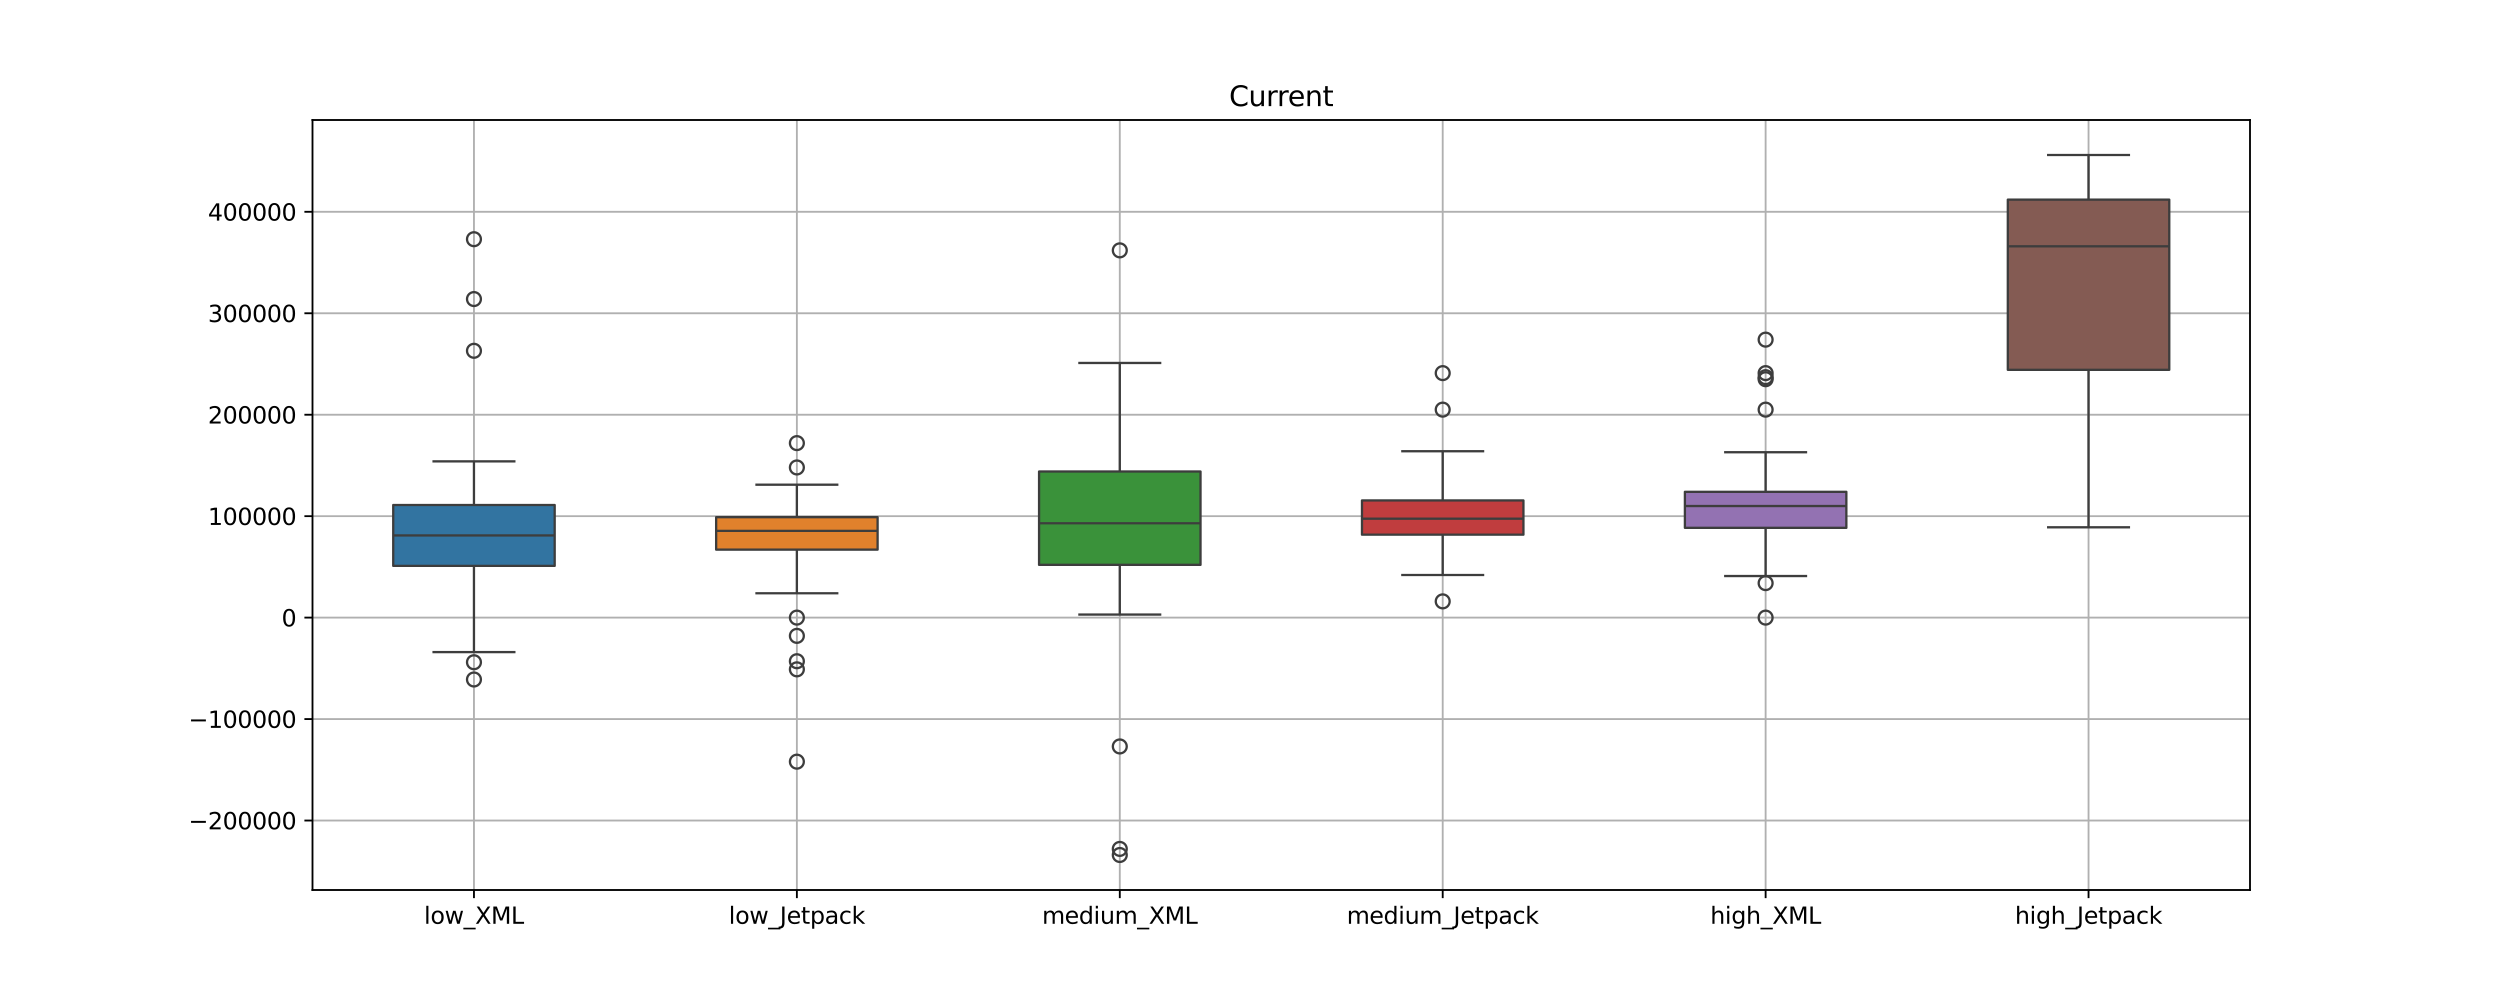 <?xml version="1.0" encoding="utf-8" standalone="no"?>
<!DOCTYPE svg PUBLIC "-//W3C//DTD SVG 1.1//EN"
  "http://www.w3.org/Graphics/SVG/1.1/DTD/svg11.dtd">
<svg xmlns:xlink="http://www.w3.org/1999/xlink" width="1080pt" height="432pt" viewBox="0 0 1080 432" xmlns="http://www.w3.org/2000/svg" version="1.1">
 <defs>
  <style type="text/css">*{stroke-linejoin: round; stroke-linecap: butt}</style>
 </defs>
 <g id="figure_1">
  <g id="patch_1">
   <path d="M 0 432 
L 1080 432 
L 1080 0 
L 0 0 
z
" style="fill: #ffffff"/>
  </g>
  <g id="axes_1">
   <g id="patch_2">
    <path d="M 135 384.48 
L 972 384.48 
L 972 51.84 
L 135 51.84 
z
" style="fill: #ffffff"/>
   </g>
   <g id="matplotlib.axis_1">
    <g id="xtick_1">
     <g id="line2d_1">
      <path d="M 204.75 384.48 
L 204.75 51.84 
" clip-path="url(#p1f4999cd93)" style="fill: none; stroke: #b0b0b0; stroke-width: 0.8; stroke-linecap: square"/>
     </g>
     <g id="line2d_2">
      <defs>
       <path id="m27a0401f07" d="M 0 0 
L 0 3.5 
" style="stroke: #000000; stroke-width: 0.8"/>
      </defs>
      <g>
       <use xlink:href="#m27a0401f07" x="204.75" y="384.48" style="stroke: #000000; stroke-width: 0.8"/>
      </g>
     </g>
     <g id="text_1">
      <!-- low_XML -->
      <g transform="translate(183.188 399.078) scale(0.1 -0.1)">
       <defs>
        <path id="DejaVuSans-6c" d="M 603 4863 
L 1178 4863 
L 1178 0 
L 603 0 
L 603 4863 
z
" transform="scale(0.016)"/>
        <path id="DejaVuSans-6f" d="M 1959 3097 
Q 1497 3097 1228 2736 
Q 959 2375 959 1747 
Q 959 1119 1226 758 
Q 1494 397 1959 397 
Q 2419 397 2687 759 
Q 2956 1122 2956 1747 
Q 2956 2369 2687 2733 
Q 2419 3097 1959 3097 
z
M 1959 3584 
Q 2709 3584 3137 3096 
Q 3566 2609 3566 1747 
Q 3566 888 3137 398 
Q 2709 -91 1959 -91 
Q 1206 -91 779 398 
Q 353 888 353 1747 
Q 353 2609 779 3096 
Q 1206 3584 1959 3584 
z
" transform="scale(0.016)"/>
        <path id="DejaVuSans-77" d="M 269 3500 
L 844 3500 
L 1563 769 
L 2278 3500 
L 2956 3500 
L 3675 769 
L 4391 3500 
L 4966 3500 
L 4050 0 
L 3372 0 
L 2619 2869 
L 1863 0 
L 1184 0 
L 269 3500 
z
" transform="scale(0.016)"/>
        <path id="DejaVuSans-5f" d="M 3263 -1063 
L 3263 -1509 
L -63 -1509 
L -63 -1063 
L 3263 -1063 
z
" transform="scale(0.016)"/>
        <path id="DejaVuSans-58" d="M 403 4666 
L 1081 4666 
L 2241 2931 
L 3406 4666 
L 4084 4666 
L 2584 2425 
L 4184 0 
L 3506 0 
L 2194 1984 
L 872 0 
L 191 0 
L 1856 2491 
L 403 4666 
z
" transform="scale(0.016)"/>
        <path id="DejaVuSans-4d" d="M 628 4666 
L 1569 4666 
L 2759 1491 
L 3956 4666 
L 4897 4666 
L 4897 0 
L 4281 0 
L 4281 4097 
L 3078 897 
L 2444 897 
L 1241 4097 
L 1241 0 
L 628 0 
L 628 4666 
z
" transform="scale(0.016)"/>
        <path id="DejaVuSans-4c" d="M 628 4666 
L 1259 4666 
L 1259 531 
L 3531 531 
L 3531 0 
L 628 0 
L 628 4666 
z
" transform="scale(0.016)"/>
       </defs>
       <use xlink:href="#DejaVuSans-6c"/>
       <use xlink:href="#DejaVuSans-6f" x="27.783"/>
       <use xlink:href="#DejaVuSans-77" x="88.965"/>
       <use xlink:href="#DejaVuSans-5f" x="170.752"/>
       <use xlink:href="#DejaVuSans-58" x="220.752"/>
       <use xlink:href="#DejaVuSans-4d" x="289.258"/>
       <use xlink:href="#DejaVuSans-4c" x="375.537"/>
      </g>
     </g>
    </g>
    <g id="xtick_2">
     <g id="line2d_3">
      <path d="M 344.25 384.48 
L 344.25 51.84 
" clip-path="url(#p1f4999cd93)" style="fill: none; stroke: #b0b0b0; stroke-width: 0.8; stroke-linecap: square"/>
     </g>
     <g id="line2d_4">
      <g>
       <use xlink:href="#m27a0401f07" x="344.25" y="384.48" style="stroke: #000000; stroke-width: 0.8"/>
      </g>
     </g>
     <g id="text_2">
      <!-- low_Jetpack -->
      <g transform="translate(314.818 399.078) scale(0.1 -0.1)">
       <defs>
        <path id="DejaVuSans-4a" d="M 628 4666 
L 1259 4666 
L 1259 325 
Q 1259 -519 939 -900 
Q 619 -1281 -91 -1281 
L -331 -1281 
L -331 -750 
L -134 -750 
Q 284 -750 456 -515 
Q 628 -281 628 325 
L 628 4666 
z
" transform="scale(0.016)"/>
        <path id="DejaVuSans-65" d="M 3597 1894 
L 3597 1613 
L 953 1613 
Q 991 1019 1311 708 
Q 1631 397 2203 397 
Q 2534 397 2845 478 
Q 3156 559 3463 722 
L 3463 178 
Q 3153 47 2828 -22 
Q 2503 -91 2169 -91 
Q 1331 -91 842 396 
Q 353 884 353 1716 
Q 353 2575 817 3079 
Q 1281 3584 2069 3584 
Q 2775 3584 3186 3129 
Q 3597 2675 3597 1894 
z
M 3022 2063 
Q 3016 2534 2758 2815 
Q 2500 3097 2075 3097 
Q 1594 3097 1305 2825 
Q 1016 2553 972 2059 
L 3022 2063 
z
" transform="scale(0.016)"/>
        <path id="DejaVuSans-74" d="M 1172 4494 
L 1172 3500 
L 2356 3500 
L 2356 3053 
L 1172 3053 
L 1172 1153 
Q 1172 725 1289 603 
Q 1406 481 1766 481 
L 2356 481 
L 2356 0 
L 1766 0 
Q 1100 0 847 248 
Q 594 497 594 1153 
L 594 3053 
L 172 3053 
L 172 3500 
L 594 3500 
L 594 4494 
L 1172 4494 
z
" transform="scale(0.016)"/>
        <path id="DejaVuSans-70" d="M 1159 525 
L 1159 -1331 
L 581 -1331 
L 581 3500 
L 1159 3500 
L 1159 2969 
Q 1341 3281 1617 3432 
Q 1894 3584 2278 3584 
Q 2916 3584 3314 3078 
Q 3713 2572 3713 1747 
Q 3713 922 3314 415 
Q 2916 -91 2278 -91 
Q 1894 -91 1617 61 
Q 1341 213 1159 525 
z
M 3116 1747 
Q 3116 2381 2855 2742 
Q 2594 3103 2138 3103 
Q 1681 3103 1420 2742 
Q 1159 2381 1159 1747 
Q 1159 1113 1420 752 
Q 1681 391 2138 391 
Q 2594 391 2855 752 
Q 3116 1113 3116 1747 
z
" transform="scale(0.016)"/>
        <path id="DejaVuSans-61" d="M 2194 1759 
Q 1497 1759 1228 1600 
Q 959 1441 959 1056 
Q 959 750 1161 570 
Q 1363 391 1709 391 
Q 2188 391 2477 730 
Q 2766 1069 2766 1631 
L 2766 1759 
L 2194 1759 
z
M 3341 1997 
L 3341 0 
L 2766 0 
L 2766 531 
Q 2569 213 2275 61 
Q 1981 -91 1556 -91 
Q 1019 -91 701 211 
Q 384 513 384 1019 
Q 384 1609 779 1909 
Q 1175 2209 1959 2209 
L 2766 2209 
L 2766 2266 
Q 2766 2663 2505 2880 
Q 2244 3097 1772 3097 
Q 1472 3097 1187 3025 
Q 903 2953 641 2809 
L 641 3341 
Q 956 3463 1253 3523 
Q 1550 3584 1831 3584 
Q 2591 3584 2966 3190 
Q 3341 2797 3341 1997 
z
" transform="scale(0.016)"/>
        <path id="DejaVuSans-63" d="M 3122 3366 
L 3122 2828 
Q 2878 2963 2633 3030 
Q 2388 3097 2138 3097 
Q 1578 3097 1268 2742 
Q 959 2388 959 1747 
Q 959 1106 1268 751 
Q 1578 397 2138 397 
Q 2388 397 2633 464 
Q 2878 531 3122 666 
L 3122 134 
Q 2881 22 2623 -34 
Q 2366 -91 2075 -91 
Q 1284 -91 818 406 
Q 353 903 353 1747 
Q 353 2603 823 3093 
Q 1294 3584 2113 3584 
Q 2378 3584 2631 3529 
Q 2884 3475 3122 3366 
z
" transform="scale(0.016)"/>
        <path id="DejaVuSans-6b" d="M 581 4863 
L 1159 4863 
L 1159 1991 
L 2875 3500 
L 3609 3500 
L 1753 1863 
L 3688 0 
L 2938 0 
L 1159 1709 
L 1159 0 
L 581 0 
L 581 4863 
z
" transform="scale(0.016)"/>
       </defs>
       <use xlink:href="#DejaVuSans-6c"/>
       <use xlink:href="#DejaVuSans-6f" x="27.783"/>
       <use xlink:href="#DejaVuSans-77" x="88.965"/>
       <use xlink:href="#DejaVuSans-5f" x="170.752"/>
       <use xlink:href="#DejaVuSans-4a" x="220.752"/>
       <use xlink:href="#DejaVuSans-65" x="250.244"/>
       <use xlink:href="#DejaVuSans-74" x="311.768"/>
       <use xlink:href="#DejaVuSans-70" x="350.977"/>
       <use xlink:href="#DejaVuSans-61" x="414.453"/>
       <use xlink:href="#DejaVuSans-63" x="475.732"/>
       <use xlink:href="#DejaVuSans-6b" x="530.713"/>
      </g>
     </g>
    </g>
    <g id="xtick_3">
     <g id="line2d_5">
      <path d="M 483.75 384.48 
L 483.75 51.84 
" clip-path="url(#p1f4999cd93)" style="fill: none; stroke: #b0b0b0; stroke-width: 0.8; stroke-linecap: square"/>
     </g>
     <g id="line2d_6">
      <g>
       <use xlink:href="#m27a0401f07" x="483.75" y="384.48" style="stroke: #000000; stroke-width: 0.8"/>
      </g>
     </g>
     <g id="text_3">
      <!-- medium_XML -->
      <g transform="translate(450.176 399.078) scale(0.1 -0.1)">
       <defs>
        <path id="DejaVuSans-6d" d="M 3328 2828 
Q 3544 3216 3844 3400 
Q 4144 3584 4550 3584 
Q 5097 3584 5394 3201 
Q 5691 2819 5691 2113 
L 5691 0 
L 5113 0 
L 5113 2094 
Q 5113 2597 4934 2840 
Q 4756 3084 4391 3084 
Q 3944 3084 3684 2787 
Q 3425 2491 3425 1978 
L 3425 0 
L 2847 0 
L 2847 2094 
Q 2847 2600 2669 2842 
Q 2491 3084 2119 3084 
Q 1678 3084 1418 2786 
Q 1159 2488 1159 1978 
L 1159 0 
L 581 0 
L 581 3500 
L 1159 3500 
L 1159 2956 
Q 1356 3278 1631 3431 
Q 1906 3584 2284 3584 
Q 2666 3584 2933 3390 
Q 3200 3197 3328 2828 
z
" transform="scale(0.016)"/>
        <path id="DejaVuSans-64" d="M 2906 2969 
L 2906 4863 
L 3481 4863 
L 3481 0 
L 2906 0 
L 2906 525 
Q 2725 213 2448 61 
Q 2172 -91 1784 -91 
Q 1150 -91 751 415 
Q 353 922 353 1747 
Q 353 2572 751 3078 
Q 1150 3584 1784 3584 
Q 2172 3584 2448 3432 
Q 2725 3281 2906 2969 
z
M 947 1747 
Q 947 1113 1208 752 
Q 1469 391 1925 391 
Q 2381 391 2643 752 
Q 2906 1113 2906 1747 
Q 2906 2381 2643 2742 
Q 2381 3103 1925 3103 
Q 1469 3103 1208 2742 
Q 947 2381 947 1747 
z
" transform="scale(0.016)"/>
        <path id="DejaVuSans-69" d="M 603 3500 
L 1178 3500 
L 1178 0 
L 603 0 
L 603 3500 
z
M 603 4863 
L 1178 4863 
L 1178 4134 
L 603 4134 
L 603 4863 
z
" transform="scale(0.016)"/>
        <path id="DejaVuSans-75" d="M 544 1381 
L 544 3500 
L 1119 3500 
L 1119 1403 
Q 1119 906 1312 657 
Q 1506 409 1894 409 
Q 2359 409 2629 706 
Q 2900 1003 2900 1516 
L 2900 3500 
L 3475 3500 
L 3475 0 
L 2900 0 
L 2900 538 
Q 2691 219 2414 64 
Q 2138 -91 1772 -91 
Q 1169 -91 856 284 
Q 544 659 544 1381 
z
M 1991 3584 
L 1991 3584 
z
" transform="scale(0.016)"/>
       </defs>
       <use xlink:href="#DejaVuSans-6d"/>
       <use xlink:href="#DejaVuSans-65" x="97.412"/>
       <use xlink:href="#DejaVuSans-64" x="158.936"/>
       <use xlink:href="#DejaVuSans-69" x="222.412"/>
       <use xlink:href="#DejaVuSans-75" x="250.195"/>
       <use xlink:href="#DejaVuSans-6d" x="313.574"/>
       <use xlink:href="#DejaVuSans-5f" x="410.986"/>
       <use xlink:href="#DejaVuSans-58" x="460.986"/>
       <use xlink:href="#DejaVuSans-4d" x="529.492"/>
       <use xlink:href="#DejaVuSans-4c" x="615.771"/>
      </g>
     </g>
    </g>
    <g id="xtick_4">
     <g id="line2d_7">
      <path d="M 623.25 384.48 
L 623.25 51.84 
" clip-path="url(#p1f4999cd93)" style="fill: none; stroke: #b0b0b0; stroke-width: 0.8; stroke-linecap: square"/>
     </g>
     <g id="line2d_8">
      <g>
       <use xlink:href="#m27a0401f07" x="623.25" y="384.48" style="stroke: #000000; stroke-width: 0.8"/>
      </g>
     </g>
     <g id="text_4">
      <!-- medium_Jetpack -->
      <g transform="translate(581.806 399.078) scale(0.1 -0.1)">
       <use xlink:href="#DejaVuSans-6d"/>
       <use xlink:href="#DejaVuSans-65" x="97.412"/>
       <use xlink:href="#DejaVuSans-64" x="158.936"/>
       <use xlink:href="#DejaVuSans-69" x="222.412"/>
       <use xlink:href="#DejaVuSans-75" x="250.195"/>
       <use xlink:href="#DejaVuSans-6d" x="313.574"/>
       <use xlink:href="#DejaVuSans-5f" x="410.986"/>
       <use xlink:href="#DejaVuSans-4a" x="460.986"/>
       <use xlink:href="#DejaVuSans-65" x="490.479"/>
       <use xlink:href="#DejaVuSans-74" x="552.002"/>
       <use xlink:href="#DejaVuSans-70" x="591.211"/>
       <use xlink:href="#DejaVuSans-61" x="654.688"/>
       <use xlink:href="#DejaVuSans-63" x="715.967"/>
       <use xlink:href="#DejaVuSans-6b" x="770.947"/>
      </g>
     </g>
    </g>
    <g id="xtick_5">
     <g id="line2d_9">
      <path d="M 762.75 384.48 
L 762.75 51.84 
" clip-path="url(#p1f4999cd93)" style="fill: none; stroke: #b0b0b0; stroke-width: 0.8; stroke-linecap: square"/>
     </g>
     <g id="line2d_10">
      <g>
       <use xlink:href="#m27a0401f07" x="762.75" y="384.48" style="stroke: #000000; stroke-width: 0.8"/>
      </g>
     </g>
     <g id="text_5">
      <!-- high_XML -->
      <g transform="translate(738.824 399.078) scale(0.1 -0.1)">
       <defs>
        <path id="DejaVuSans-68" d="M 3513 2113 
L 3513 0 
L 2938 0 
L 2938 2094 
Q 2938 2591 2744 2837 
Q 2550 3084 2163 3084 
Q 1697 3084 1428 2787 
Q 1159 2491 1159 1978 
L 1159 0 
L 581 0 
L 581 4863 
L 1159 4863 
L 1159 2956 
Q 1366 3272 1645 3428 
Q 1925 3584 2291 3584 
Q 2894 3584 3203 3211 
Q 3513 2838 3513 2113 
z
" transform="scale(0.016)"/>
        <path id="DejaVuSans-67" d="M 2906 1791 
Q 2906 2416 2648 2759 
Q 2391 3103 1925 3103 
Q 1463 3103 1205 2759 
Q 947 2416 947 1791 
Q 947 1169 1205 825 
Q 1463 481 1925 481 
Q 2391 481 2648 825 
Q 2906 1169 2906 1791 
z
M 3481 434 
Q 3481 -459 3084 -895 
Q 2688 -1331 1869 -1331 
Q 1566 -1331 1297 -1286 
Q 1028 -1241 775 -1147 
L 775 -588 
Q 1028 -725 1275 -790 
Q 1522 -856 1778 -856 
Q 2344 -856 2625 -561 
Q 2906 -266 2906 331 
L 2906 616 
Q 2728 306 2450 153 
Q 2172 0 1784 0 
Q 1141 0 747 490 
Q 353 981 353 1791 
Q 353 2603 747 3093 
Q 1141 3584 1784 3584 
Q 2172 3584 2450 3431 
Q 2728 3278 2906 2969 
L 2906 3500 
L 3481 3500 
L 3481 434 
z
" transform="scale(0.016)"/>
       </defs>
       <use xlink:href="#DejaVuSans-68"/>
       <use xlink:href="#DejaVuSans-69" x="63.379"/>
       <use xlink:href="#DejaVuSans-67" x="91.162"/>
       <use xlink:href="#DejaVuSans-68" x="154.639"/>
       <use xlink:href="#DejaVuSans-5f" x="218.018"/>
       <use xlink:href="#DejaVuSans-58" x="268.018"/>
       <use xlink:href="#DejaVuSans-4d" x="336.523"/>
       <use xlink:href="#DejaVuSans-4c" x="422.803"/>
      </g>
     </g>
    </g>
    <g id="xtick_6">
     <g id="line2d_11">
      <path d="M 902.25 384.48 
L 902.25 51.84 
" clip-path="url(#p1f4999cd93)" style="fill: none; stroke: #b0b0b0; stroke-width: 0.8; stroke-linecap: square"/>
     </g>
     <g id="line2d_12">
      <g>
       <use xlink:href="#m27a0401f07" x="902.25" y="384.48" style="stroke: #000000; stroke-width: 0.8"/>
      </g>
     </g>
     <g id="text_6">
      <!-- high_Jetpack -->
      <g transform="translate(870.455 399.078) scale(0.1 -0.1)">
       <use xlink:href="#DejaVuSans-68"/>
       <use xlink:href="#DejaVuSans-69" x="63.379"/>
       <use xlink:href="#DejaVuSans-67" x="91.162"/>
       <use xlink:href="#DejaVuSans-68" x="154.639"/>
       <use xlink:href="#DejaVuSans-5f" x="218.018"/>
       <use xlink:href="#DejaVuSans-4a" x="268.018"/>
       <use xlink:href="#DejaVuSans-65" x="297.51"/>
       <use xlink:href="#DejaVuSans-74" x="359.033"/>
       <use xlink:href="#DejaVuSans-70" x="398.242"/>
       <use xlink:href="#DejaVuSans-61" x="461.719"/>
       <use xlink:href="#DejaVuSans-63" x="522.998"/>
       <use xlink:href="#DejaVuSans-6b" x="577.979"/>
      </g>
     </g>
    </g>
   </g>
   <g id="matplotlib.axis_2">
    <g id="ytick_1">
     <g id="line2d_13">
      <path d="M 135 354.459 
L 972 354.459 
" clip-path="url(#p1f4999cd93)" style="fill: none; stroke: #b0b0b0; stroke-width: 0.8; stroke-linecap: square"/>
     </g>
     <g id="line2d_14">
      <defs>
       <path id="m5962f87c0d" d="M 0 0 
L -3.5 0 
" style="stroke: #000000; stroke-width: 0.8"/>
      </defs>
      <g>
       <use xlink:href="#m5962f87c0d" x="135" y="354.459" style="stroke: #000000; stroke-width: 0.8"/>
      </g>
     </g>
     <g id="text_7">
      <!-- −200000 -->
      <g transform="translate(81.445 358.258) scale(0.1 -0.1)">
       <defs>
        <path id="DejaVuSans-2212" d="M 678 2272 
L 4684 2272 
L 4684 1741 
L 678 1741 
L 678 2272 
z
" transform="scale(0.016)"/>
        <path id="DejaVuSans-32" d="M 1228 531 
L 3431 531 
L 3431 0 
L 469 0 
L 469 531 
Q 828 903 1448 1529 
Q 2069 2156 2228 2338 
Q 2531 2678 2651 2914 
Q 2772 3150 2772 3378 
Q 2772 3750 2511 3984 
Q 2250 4219 1831 4219 
Q 1534 4219 1204 4116 
Q 875 4013 500 3803 
L 500 4441 
Q 881 4594 1212 4672 
Q 1544 4750 1819 4750 
Q 2544 4750 2975 4387 
Q 3406 4025 3406 3419 
Q 3406 3131 3298 2873 
Q 3191 2616 2906 2266 
Q 2828 2175 2409 1742 
Q 1991 1309 1228 531 
z
" transform="scale(0.016)"/>
        <path id="DejaVuSans-30" d="M 2034 4250 
Q 1547 4250 1301 3770 
Q 1056 3291 1056 2328 
Q 1056 1369 1301 889 
Q 1547 409 2034 409 
Q 2525 409 2770 889 
Q 3016 1369 3016 2328 
Q 3016 3291 2770 3770 
Q 2525 4250 2034 4250 
z
M 2034 4750 
Q 2819 4750 3233 4129 
Q 3647 3509 3647 2328 
Q 3647 1150 3233 529 
Q 2819 -91 2034 -91 
Q 1250 -91 836 529 
Q 422 1150 422 2328 
Q 422 3509 836 4129 
Q 1250 4750 2034 4750 
z
" transform="scale(0.016)"/>
       </defs>
       <use xlink:href="#DejaVuSans-2212"/>
       <use xlink:href="#DejaVuSans-32" x="83.789"/>
       <use xlink:href="#DejaVuSans-30" x="147.412"/>
       <use xlink:href="#DejaVuSans-30" x="211.035"/>
       <use xlink:href="#DejaVuSans-30" x="274.658"/>
       <use xlink:href="#DejaVuSans-30" x="338.281"/>
       <use xlink:href="#DejaVuSans-30" x="401.904"/>
      </g>
     </g>
    </g>
    <g id="ytick_2">
     <g id="line2d_15">
      <path d="M 135 310.633 
L 972 310.633 
" clip-path="url(#p1f4999cd93)" style="fill: none; stroke: #b0b0b0; stroke-width: 0.8; stroke-linecap: square"/>
     </g>
     <g id="line2d_16">
      <g>
       <use xlink:href="#m5962f87c0d" x="135" y="310.633" style="stroke: #000000; stroke-width: 0.8"/>
      </g>
     </g>
     <g id="text_8">
      <!-- −100000 -->
      <g transform="translate(81.445 314.432) scale(0.1 -0.1)">
       <defs>
        <path id="DejaVuSans-31" d="M 794 531 
L 1825 531 
L 1825 4091 
L 703 3866 
L 703 4441 
L 1819 4666 
L 2450 4666 
L 2450 531 
L 3481 531 
L 3481 0 
L 794 0 
L 794 531 
z
" transform="scale(0.016)"/>
       </defs>
       <use xlink:href="#DejaVuSans-2212"/>
       <use xlink:href="#DejaVuSans-31" x="83.789"/>
       <use xlink:href="#DejaVuSans-30" x="147.412"/>
       <use xlink:href="#DejaVuSans-30" x="211.035"/>
       <use xlink:href="#DejaVuSans-30" x="274.658"/>
       <use xlink:href="#DejaVuSans-30" x="338.281"/>
       <use xlink:href="#DejaVuSans-30" x="401.904"/>
      </g>
     </g>
    </g>
    <g id="ytick_3">
     <g id="line2d_17">
      <path d="M 135 266.807 
L 972 266.807 
" clip-path="url(#p1f4999cd93)" style="fill: none; stroke: #b0b0b0; stroke-width: 0.8; stroke-linecap: square"/>
     </g>
     <g id="line2d_18">
      <g>
       <use xlink:href="#m5962f87c0d" x="135" y="266.807" style="stroke: #000000; stroke-width: 0.8"/>
      </g>
     </g>
     <g id="text_9">
      <!-- 0 -->
      <g transform="translate(121.638 270.606) scale(0.1 -0.1)">
       <use xlink:href="#DejaVuSans-30"/>
      </g>
     </g>
    </g>
    <g id="ytick_4">
     <g id="line2d_19">
      <path d="M 135 222.981 
L 972 222.981 
" clip-path="url(#p1f4999cd93)" style="fill: none; stroke: #b0b0b0; stroke-width: 0.8; stroke-linecap: square"/>
     </g>
     <g id="line2d_20">
      <g>
       <use xlink:href="#m5962f87c0d" x="135" y="222.981" style="stroke: #000000; stroke-width: 0.8"/>
      </g>
     </g>
     <g id="text_10">
      <!-- 100000 -->
      <g transform="translate(89.825 226.78) scale(0.1 -0.1)">
       <use xlink:href="#DejaVuSans-31"/>
       <use xlink:href="#DejaVuSans-30" x="63.623"/>
       <use xlink:href="#DejaVuSans-30" x="127.246"/>
       <use xlink:href="#DejaVuSans-30" x="190.869"/>
       <use xlink:href="#DejaVuSans-30" x="254.492"/>
       <use xlink:href="#DejaVuSans-30" x="318.115"/>
      </g>
     </g>
    </g>
    <g id="ytick_5">
     <g id="line2d_21">
      <path d="M 135 179.155 
L 972 179.155 
" clip-path="url(#p1f4999cd93)" style="fill: none; stroke: #b0b0b0; stroke-width: 0.8; stroke-linecap: square"/>
     </g>
     <g id="line2d_22">
      <g>
       <use xlink:href="#m5962f87c0d" x="135" y="179.155" style="stroke: #000000; stroke-width: 0.8"/>
      </g>
     </g>
     <g id="text_11">
      <!-- 200000 -->
      <g transform="translate(89.825 182.954) scale(0.1 -0.1)">
       <use xlink:href="#DejaVuSans-32"/>
       <use xlink:href="#DejaVuSans-30" x="63.623"/>
       <use xlink:href="#DejaVuSans-30" x="127.246"/>
       <use xlink:href="#DejaVuSans-30" x="190.869"/>
       <use xlink:href="#DejaVuSans-30" x="254.492"/>
       <use xlink:href="#DejaVuSans-30" x="318.115"/>
      </g>
     </g>
    </g>
    <g id="ytick_6">
     <g id="line2d_23">
      <path d="M 135 135.329 
L 972 135.329 
" clip-path="url(#p1f4999cd93)" style="fill: none; stroke: #b0b0b0; stroke-width: 0.8; stroke-linecap: square"/>
     </g>
     <g id="line2d_24">
      <g>
       <use xlink:href="#m5962f87c0d" x="135" y="135.329" style="stroke: #000000; stroke-width: 0.8"/>
      </g>
     </g>
     <g id="text_12">
      <!-- 300000 -->
      <g transform="translate(89.825 139.128) scale(0.1 -0.1)">
       <defs>
        <path id="DejaVuSans-33" d="M 2597 2516 
Q 3050 2419 3304 2112 
Q 3559 1806 3559 1356 
Q 3559 666 3084 287 
Q 2609 -91 1734 -91 
Q 1441 -91 1130 -33 
Q 819 25 488 141 
L 488 750 
Q 750 597 1062 519 
Q 1375 441 1716 441 
Q 2309 441 2620 675 
Q 2931 909 2931 1356 
Q 2931 1769 2642 2001 
Q 2353 2234 1838 2234 
L 1294 2234 
L 1294 2753 
L 1863 2753 
Q 2328 2753 2575 2939 
Q 2822 3125 2822 3475 
Q 2822 3834 2567 4026 
Q 2313 4219 1838 4219 
Q 1578 4219 1281 4162 
Q 984 4106 628 3988 
L 628 4550 
Q 988 4650 1302 4700 
Q 1616 4750 1894 4750 
Q 2613 4750 3031 4423 
Q 3450 4097 3450 3541 
Q 3450 3153 3228 2886 
Q 3006 2619 2597 2516 
z
" transform="scale(0.016)"/>
       </defs>
       <use xlink:href="#DejaVuSans-33"/>
       <use xlink:href="#DejaVuSans-30" x="63.623"/>
       <use xlink:href="#DejaVuSans-30" x="127.246"/>
       <use xlink:href="#DejaVuSans-30" x="190.869"/>
       <use xlink:href="#DejaVuSans-30" x="254.492"/>
       <use xlink:href="#DejaVuSans-30" x="318.115"/>
      </g>
     </g>
    </g>
    <g id="ytick_7">
     <g id="line2d_25">
      <path d="M 135 91.503 
L 972 91.503 
" clip-path="url(#p1f4999cd93)" style="fill: none; stroke: #b0b0b0; stroke-width: 0.8; stroke-linecap: square"/>
     </g>
     <g id="line2d_26">
      <g>
       <use xlink:href="#m5962f87c0d" x="135" y="91.503" style="stroke: #000000; stroke-width: 0.8"/>
      </g>
     </g>
     <g id="text_13">
      <!-- 400000 -->
      <g transform="translate(89.825 95.302) scale(0.1 -0.1)">
       <defs>
        <path id="DejaVuSans-34" d="M 2419 4116 
L 825 1625 
L 2419 1625 
L 2419 4116 
z
M 2253 4666 
L 3047 4666 
L 3047 1625 
L 3713 1625 
L 3713 1100 
L 3047 1100 
L 3047 0 
L 2419 0 
L 2419 1100 
L 313 1100 
L 313 1709 
L 2253 4666 
z
" transform="scale(0.016)"/>
       </defs>
       <use xlink:href="#DejaVuSans-34"/>
       <use xlink:href="#DejaVuSans-30" x="63.623"/>
       <use xlink:href="#DejaVuSans-30" x="127.246"/>
       <use xlink:href="#DejaVuSans-30" x="190.869"/>
       <use xlink:href="#DejaVuSans-30" x="254.492"/>
       <use xlink:href="#DejaVuSans-30" x="318.115"/>
      </g>
     </g>
    </g>
   </g>
   <g id="patch_3">
    <path d="M 169.875 244.456 
L 239.625 244.456 
L 239.625 218.16 
L 169.875 218.16 
L 169.875 244.456 
z
" clip-path="url(#p1f4999cd93)" style="fill: #3274a1; stroke: #3d3d3d; stroke-linejoin: miter"/>
   </g>
   <g id="line2d_27">
    <path d="M 204.75 244.456 
L 204.75 281.708 
" clip-path="url(#p1f4999cd93)" style="fill: none; stroke: #3d3d3d"/>
   </g>
   <g id="line2d_28">
    <path d="M 204.75 218.16 
L 204.75 199.315 
" clip-path="url(#p1f4999cd93)" style="fill: none; stroke: #3d3d3d"/>
   </g>
   <g id="line2d_29">
    <path d="M 187.312 281.708 
L 222.188 281.708 
" clip-path="url(#p1f4999cd93)" style="fill: none; stroke: #3d3d3d; stroke-linecap: square"/>
   </g>
   <g id="line2d_30">
    <path d="M 187.312 199.315 
L 222.188 199.315 
" clip-path="url(#p1f4999cd93)" style="fill: none; stroke: #3d3d3d; stroke-linecap: square"/>
   </g>
   <g id="line2d_31">
    <defs>
     <path id="m81f2d13ee7" d="M 0 3 
C 0.796 3 1.559 2.684 2.121 2.121 
C 2.684 1.559 3 0.796 3 0 
C 3 -0.796 2.684 -1.559 2.121 -2.121 
C 1.559 -2.684 0.796 -3 0 -3 
C -0.796 -3 -1.559 -2.684 -2.121 -2.121 
C -2.684 -1.559 -3 -0.796 -3 0 
C -3 0.796 -2.684 1.559 -2.121 2.121 
C -1.559 2.684 -0.796 3 0 3 
z
" style="stroke: #3d3d3d"/>
    </defs>
    <g clip-path="url(#p1f4999cd93)">
     <use xlink:href="#m81f2d13ee7" x="204.75" y="293.541" style="fill-opacity: 0; stroke: #3d3d3d"/>
     <use xlink:href="#m81f2d13ee7" x="204.75" y="286.09" style="fill-opacity: 0; stroke: #3d3d3d"/>
     <use xlink:href="#m81f2d13ee7" x="204.75" y="103.336" style="fill-opacity: 0; stroke: #3d3d3d"/>
     <use xlink:href="#m81f2d13ee7" x="204.75" y="129.193" style="fill-opacity: 0; stroke: #3d3d3d"/>
     <use xlink:href="#m81f2d13ee7" x="204.75" y="151.544" style="fill-opacity: 0; stroke: #3d3d3d"/>
    </g>
   </g>
   <g id="patch_4">
    <path d="M 309.375 237.443 
L 379.125 237.443 
L 379.125 223.419 
L 309.375 223.419 
L 309.375 237.443 
z
" clip-path="url(#p1f4999cd93)" style="fill: #e1812c; stroke: #3d3d3d; stroke-linejoin: miter"/>
   </g>
   <g id="line2d_32">
    <path d="M 344.25 237.443 
L 344.25 256.289 
" clip-path="url(#p1f4999cd93)" style="fill: none; stroke: #3d3d3d"/>
   </g>
   <g id="line2d_33">
    <path d="M 344.25 223.419 
L 344.25 209.395 
" clip-path="url(#p1f4999cd93)" style="fill: none; stroke: #3d3d3d"/>
   </g>
   <g id="line2d_34">
    <path d="M 326.812 256.289 
L 361.688 256.289 
" clip-path="url(#p1f4999cd93)" style="fill: none; stroke: #3d3d3d; stroke-linecap: square"/>
   </g>
   <g id="line2d_35">
    <path d="M 326.812 209.395 
L 361.688 209.395 
" clip-path="url(#p1f4999cd93)" style="fill: none; stroke: #3d3d3d; stroke-linecap: square"/>
   </g>
   <g id="line2d_36">
    <g clip-path="url(#p1f4999cd93)">
     <use xlink:href="#m81f2d13ee7" x="344.25" y="329.04" style="fill-opacity: 0; stroke: #3d3d3d"/>
     <use xlink:href="#m81f2d13ee7" x="344.25" y="289.158" style="fill-opacity: 0; stroke: #3d3d3d"/>
     <use xlink:href="#m81f2d13ee7" x="344.25" y="285.652" style="fill-opacity: 0; stroke: #3d3d3d"/>
     <use xlink:href="#m81f2d13ee7" x="344.25" y="274.696" style="fill-opacity: 0; stroke: #3d3d3d"/>
     <use xlink:href="#m81f2d13ee7" x="344.25" y="266.807" style="fill-opacity: 0; stroke: #3d3d3d"/>
     <use xlink:href="#m81f2d13ee7" x="344.25" y="191.426" style="fill-opacity: 0; stroke: #3d3d3d"/>
     <use xlink:href="#m81f2d13ee7" x="344.25" y="201.944" style="fill-opacity: 0; stroke: #3d3d3d"/>
    </g>
   </g>
   <g id="patch_5">
    <path d="M 448.875 244.017 
L 518.625 244.017 
L 518.625 203.697 
L 448.875 203.697 
L 448.875 244.017 
z
" clip-path="url(#p1f4999cd93)" style="fill: #3a923a; stroke: #3d3d3d; stroke-linejoin: miter"/>
   </g>
   <g id="line2d_37">
    <path d="M 483.75 244.017 
L 483.75 265.492 
" clip-path="url(#p1f4999cd93)" style="fill: none; stroke: #3d3d3d"/>
   </g>
   <g id="line2d_38">
    <path d="M 483.75 203.697 
L 483.75 156.803 
" clip-path="url(#p1f4999cd93)" style="fill: none; stroke: #3d3d3d"/>
   </g>
   <g id="line2d_39">
    <path d="M 466.312 265.492 
L 501.188 265.492 
" clip-path="url(#p1f4999cd93)" style="fill: none; stroke: #3d3d3d; stroke-linecap: square"/>
   </g>
   <g id="line2d_40">
    <path d="M 466.312 156.803 
L 501.188 156.803 
" clip-path="url(#p1f4999cd93)" style="fill: none; stroke: #3d3d3d; stroke-linecap: square"/>
   </g>
   <g id="line2d_41">
    <g clip-path="url(#p1f4999cd93)">
     <use xlink:href="#m81f2d13ee7" x="483.75" y="369.36" style="fill-opacity: 0; stroke: #3d3d3d"/>
     <use xlink:href="#m81f2d13ee7" x="483.75" y="366.73" style="fill-opacity: 0; stroke: #3d3d3d"/>
     <use xlink:href="#m81f2d13ee7" x="483.75" y="322.466" style="fill-opacity: 0; stroke: #3d3d3d"/>
     <use xlink:href="#m81f2d13ee7" x="483.75" y="108.157" style="fill-opacity: 0; stroke: #3d3d3d"/>
    </g>
   </g>
   <g id="patch_6">
    <path d="M 588.375 230.979 
L 658.125 230.979 
L 658.125 216.188 
L 588.375 216.188 
L 588.375 230.979 
z
" clip-path="url(#p1f4999cd93)" style="fill: #c03d3e; stroke: #3d3d3d; stroke-linejoin: miter"/>
   </g>
   <g id="line2d_42">
    <path d="M 623.25 230.979 
L 623.25 248.4 
" clip-path="url(#p1f4999cd93)" style="fill: none; stroke: #3d3d3d"/>
   </g>
   <g id="line2d_43">
    <path d="M 623.25 216.188 
L 623.25 194.932 
" clip-path="url(#p1f4999cd93)" style="fill: none; stroke: #3d3d3d"/>
   </g>
   <g id="line2d_44">
    <path d="M 605.812 248.4 
L 640.688 248.4 
" clip-path="url(#p1f4999cd93)" style="fill: none; stroke: #3d3d3d; stroke-linecap: square"/>
   </g>
   <g id="line2d_45">
    <path d="M 605.812 194.932 
L 640.688 194.932 
" clip-path="url(#p1f4999cd93)" style="fill: none; stroke: #3d3d3d; stroke-linecap: square"/>
   </g>
   <g id="line2d_46">
    <g clip-path="url(#p1f4999cd93)">
     <use xlink:href="#m81f2d13ee7" x="623.25" y="259.795" style="fill-opacity: 0; stroke: #3d3d3d"/>
     <use xlink:href="#m81f2d13ee7" x="623.25" y="161.186" style="fill-opacity: 0; stroke: #3d3d3d"/>
     <use xlink:href="#m81f2d13ee7" x="623.25" y="176.963" style="fill-opacity: 0; stroke: #3d3d3d"/>
    </g>
   </g>
   <g id="patch_7">
    <path d="M 727.875 228.021 
L 797.625 228.021 
L 797.625 212.463 
L 727.875 212.463 
L 727.875 228.021 
z
" clip-path="url(#p1f4999cd93)" style="fill: #9372b2; stroke: #3d3d3d; stroke-linejoin: miter"/>
   </g>
   <g id="line2d_47">
    <path d="M 762.75 228.021 
L 762.75 248.838 
" clip-path="url(#p1f4999cd93)" style="fill: none; stroke: #3d3d3d"/>
   </g>
   <g id="line2d_48">
    <path d="M 762.75 212.463 
L 762.75 195.37 
" clip-path="url(#p1f4999cd93)" style="fill: none; stroke: #3d3d3d"/>
   </g>
   <g id="line2d_49">
    <path d="M 745.312 248.838 
L 780.188 248.838 
" clip-path="url(#p1f4999cd93)" style="fill: none; stroke: #3d3d3d; stroke-linecap: square"/>
   </g>
   <g id="line2d_50">
    <path d="M 745.312 195.37 
L 780.188 195.37 
" clip-path="url(#p1f4999cd93)" style="fill: none; stroke: #3d3d3d; stroke-linecap: square"/>
   </g>
   <g id="line2d_51">
    <g clip-path="url(#p1f4999cd93)">
     <use xlink:href="#m81f2d13ee7" x="762.75" y="266.807" style="fill-opacity: 0; stroke: #3d3d3d"/>
     <use xlink:href="#m81f2d13ee7" x="762.75" y="251.906" style="fill-opacity: 0; stroke: #3d3d3d"/>
     <use xlink:href="#m81f2d13ee7" x="762.75" y="176.963" style="fill-opacity: 0; stroke: #3d3d3d"/>
     <use xlink:href="#m81f2d13ee7" x="762.75" y="146.723" style="fill-opacity: 0; stroke: #3d3d3d"/>
     <use xlink:href="#m81f2d13ee7" x="762.75" y="162.939" style="fill-opacity: 0; stroke: #3d3d3d"/>
     <use xlink:href="#m81f2d13ee7" x="762.75" y="161.186" style="fill-opacity: 0; stroke: #3d3d3d"/>
     <use xlink:href="#m81f2d13ee7" x="762.75" y="163.816" style="fill-opacity: 0; stroke: #3d3d3d"/>
    </g>
   </g>
   <g id="patch_8">
    <path d="M 867.375 159.762 
L 937.125 159.762 
L 937.125 86.243 
L 867.375 86.243 
L 867.375 159.762 
z
" clip-path="url(#p1f4999cd93)" style="fill: #845b53; stroke: #3d3d3d; stroke-linejoin: miter"/>
   </g>
   <g id="line2d_52">
    <path d="M 902.25 159.762 
L 902.25 227.802 
" clip-path="url(#p1f4999cd93)" style="fill: none; stroke: #3d3d3d"/>
   </g>
   <g id="line2d_53">
    <path d="M 902.25 86.243 
L 902.25 66.96 
" clip-path="url(#p1f4999cd93)" style="fill: none; stroke: #3d3d3d"/>
   </g>
   <g id="line2d_54">
    <path d="M 884.812 227.802 
L 919.688 227.802 
" clip-path="url(#p1f4999cd93)" style="fill: none; stroke: #3d3d3d; stroke-linecap: square"/>
   </g>
   <g id="line2d_55">
    <path d="M 884.812 66.96 
L 919.688 66.96 
" clip-path="url(#p1f4999cd93)" style="fill: none; stroke: #3d3d3d; stroke-linecap: square"/>
   </g>
   <g id="line2d_56"/>
   <g id="line2d_57">
    <path d="M 169.875 231.308 
L 239.625 231.308 
" clip-path="url(#p1f4999cd93)" style="fill: none; stroke: #3d3d3d"/>
   </g>
   <g id="line2d_58">
    <path d="M 309.375 229.336 
L 379.125 229.336 
" clip-path="url(#p1f4999cd93)" style="fill: none; stroke: #3d3d3d"/>
   </g>
   <g id="line2d_59">
    <path d="M 448.875 226.049 
L 518.625 226.049 
" clip-path="url(#p1f4999cd93)" style="fill: none; stroke: #3d3d3d"/>
   </g>
   <g id="line2d_60">
    <path d="M 588.375 224.077 
L 658.125 224.077 
" clip-path="url(#p1f4999cd93)" style="fill: none; stroke: #3d3d3d"/>
   </g>
   <g id="line2d_61">
    <path d="M 727.875 218.598 
L 797.625 218.598 
" clip-path="url(#p1f4999cd93)" style="fill: none; stroke: #3d3d3d"/>
   </g>
   <g id="line2d_62">
    <path d="M 867.375 106.403 
L 937.125 106.403 
" clip-path="url(#p1f4999cd93)" style="fill: none; stroke: #3d3d3d"/>
   </g>
   <g id="patch_9">
    <path d="M 135 384.48 
L 135 51.84 
" style="fill: none; stroke: #000000; stroke-width: 0.8; stroke-linejoin: miter; stroke-linecap: square"/>
   </g>
   <g id="patch_10">
    <path d="M 972 384.48 
L 972 51.84 
" style="fill: none; stroke: #000000; stroke-width: 0.8; stroke-linejoin: miter; stroke-linecap: square"/>
   </g>
   <g id="patch_11">
    <path d="M 135 384.48 
L 972 384.48 
" style="fill: none; stroke: #000000; stroke-width: 0.8; stroke-linejoin: miter; stroke-linecap: square"/>
   </g>
   <g id="patch_12">
    <path d="M 135 51.84 
L 972 51.84 
" style="fill: none; stroke: #000000; stroke-width: 0.8; stroke-linejoin: miter; stroke-linecap: square"/>
   </g>
   <g id="text_14">
    <!-- Current -->
    <g transform="translate(530.968 45.84) scale(0.12 -0.12)">
     <defs>
      <path id="DejaVuSans-43" d="M 4122 4306 
L 4122 3641 
Q 3803 3938 3442 4084 
Q 3081 4231 2675 4231 
Q 1875 4231 1450 3742 
Q 1025 3253 1025 2328 
Q 1025 1406 1450 917 
Q 1875 428 2675 428 
Q 3081 428 3442 575 
Q 3803 722 4122 1019 
L 4122 359 
Q 3791 134 3420 21 
Q 3050 -91 2638 -91 
Q 1578 -91 968 557 
Q 359 1206 359 2328 
Q 359 3453 968 4101 
Q 1578 4750 2638 4750 
Q 3056 4750 3426 4639 
Q 3797 4528 4122 4306 
z
" transform="scale(0.016)"/>
      <path id="DejaVuSans-72" d="M 2631 2963 
Q 2534 3019 2420 3045 
Q 2306 3072 2169 3072 
Q 1681 3072 1420 2755 
Q 1159 2438 1159 1844 
L 1159 0 
L 581 0 
L 581 3500 
L 1159 3500 
L 1159 2956 
Q 1341 3275 1631 3429 
Q 1922 3584 2338 3584 
Q 2397 3584 2469 3576 
Q 2541 3569 2628 3553 
L 2631 2963 
z
" transform="scale(0.016)"/>
      <path id="DejaVuSans-6e" d="M 3513 2113 
L 3513 0 
L 2938 0 
L 2938 2094 
Q 2938 2591 2744 2837 
Q 2550 3084 2163 3084 
Q 1697 3084 1428 2787 
Q 1159 2491 1159 1978 
L 1159 0 
L 581 0 
L 581 3500 
L 1159 3500 
L 1159 2956 
Q 1366 3272 1645 3428 
Q 1925 3584 2291 3584 
Q 2894 3584 3203 3211 
Q 3513 2838 3513 2113 
z
" transform="scale(0.016)"/>
     </defs>
     <use xlink:href="#DejaVuSans-43"/>
     <use xlink:href="#DejaVuSans-75" x="69.824"/>
     <use xlink:href="#DejaVuSans-72" x="133.203"/>
     <use xlink:href="#DejaVuSans-72" x="172.566"/>
     <use xlink:href="#DejaVuSans-65" x="211.43"/>
     <use xlink:href="#DejaVuSans-6e" x="272.953"/>
     <use xlink:href="#DejaVuSans-74" x="336.332"/>
    </g>
   </g>
  </g>
 </g>
 <defs>
  <clipPath id="p1f4999cd93">
   <rect x="135" y="51.84" width="837" height="332.64"/>
  </clipPath>
 </defs>
</svg>
